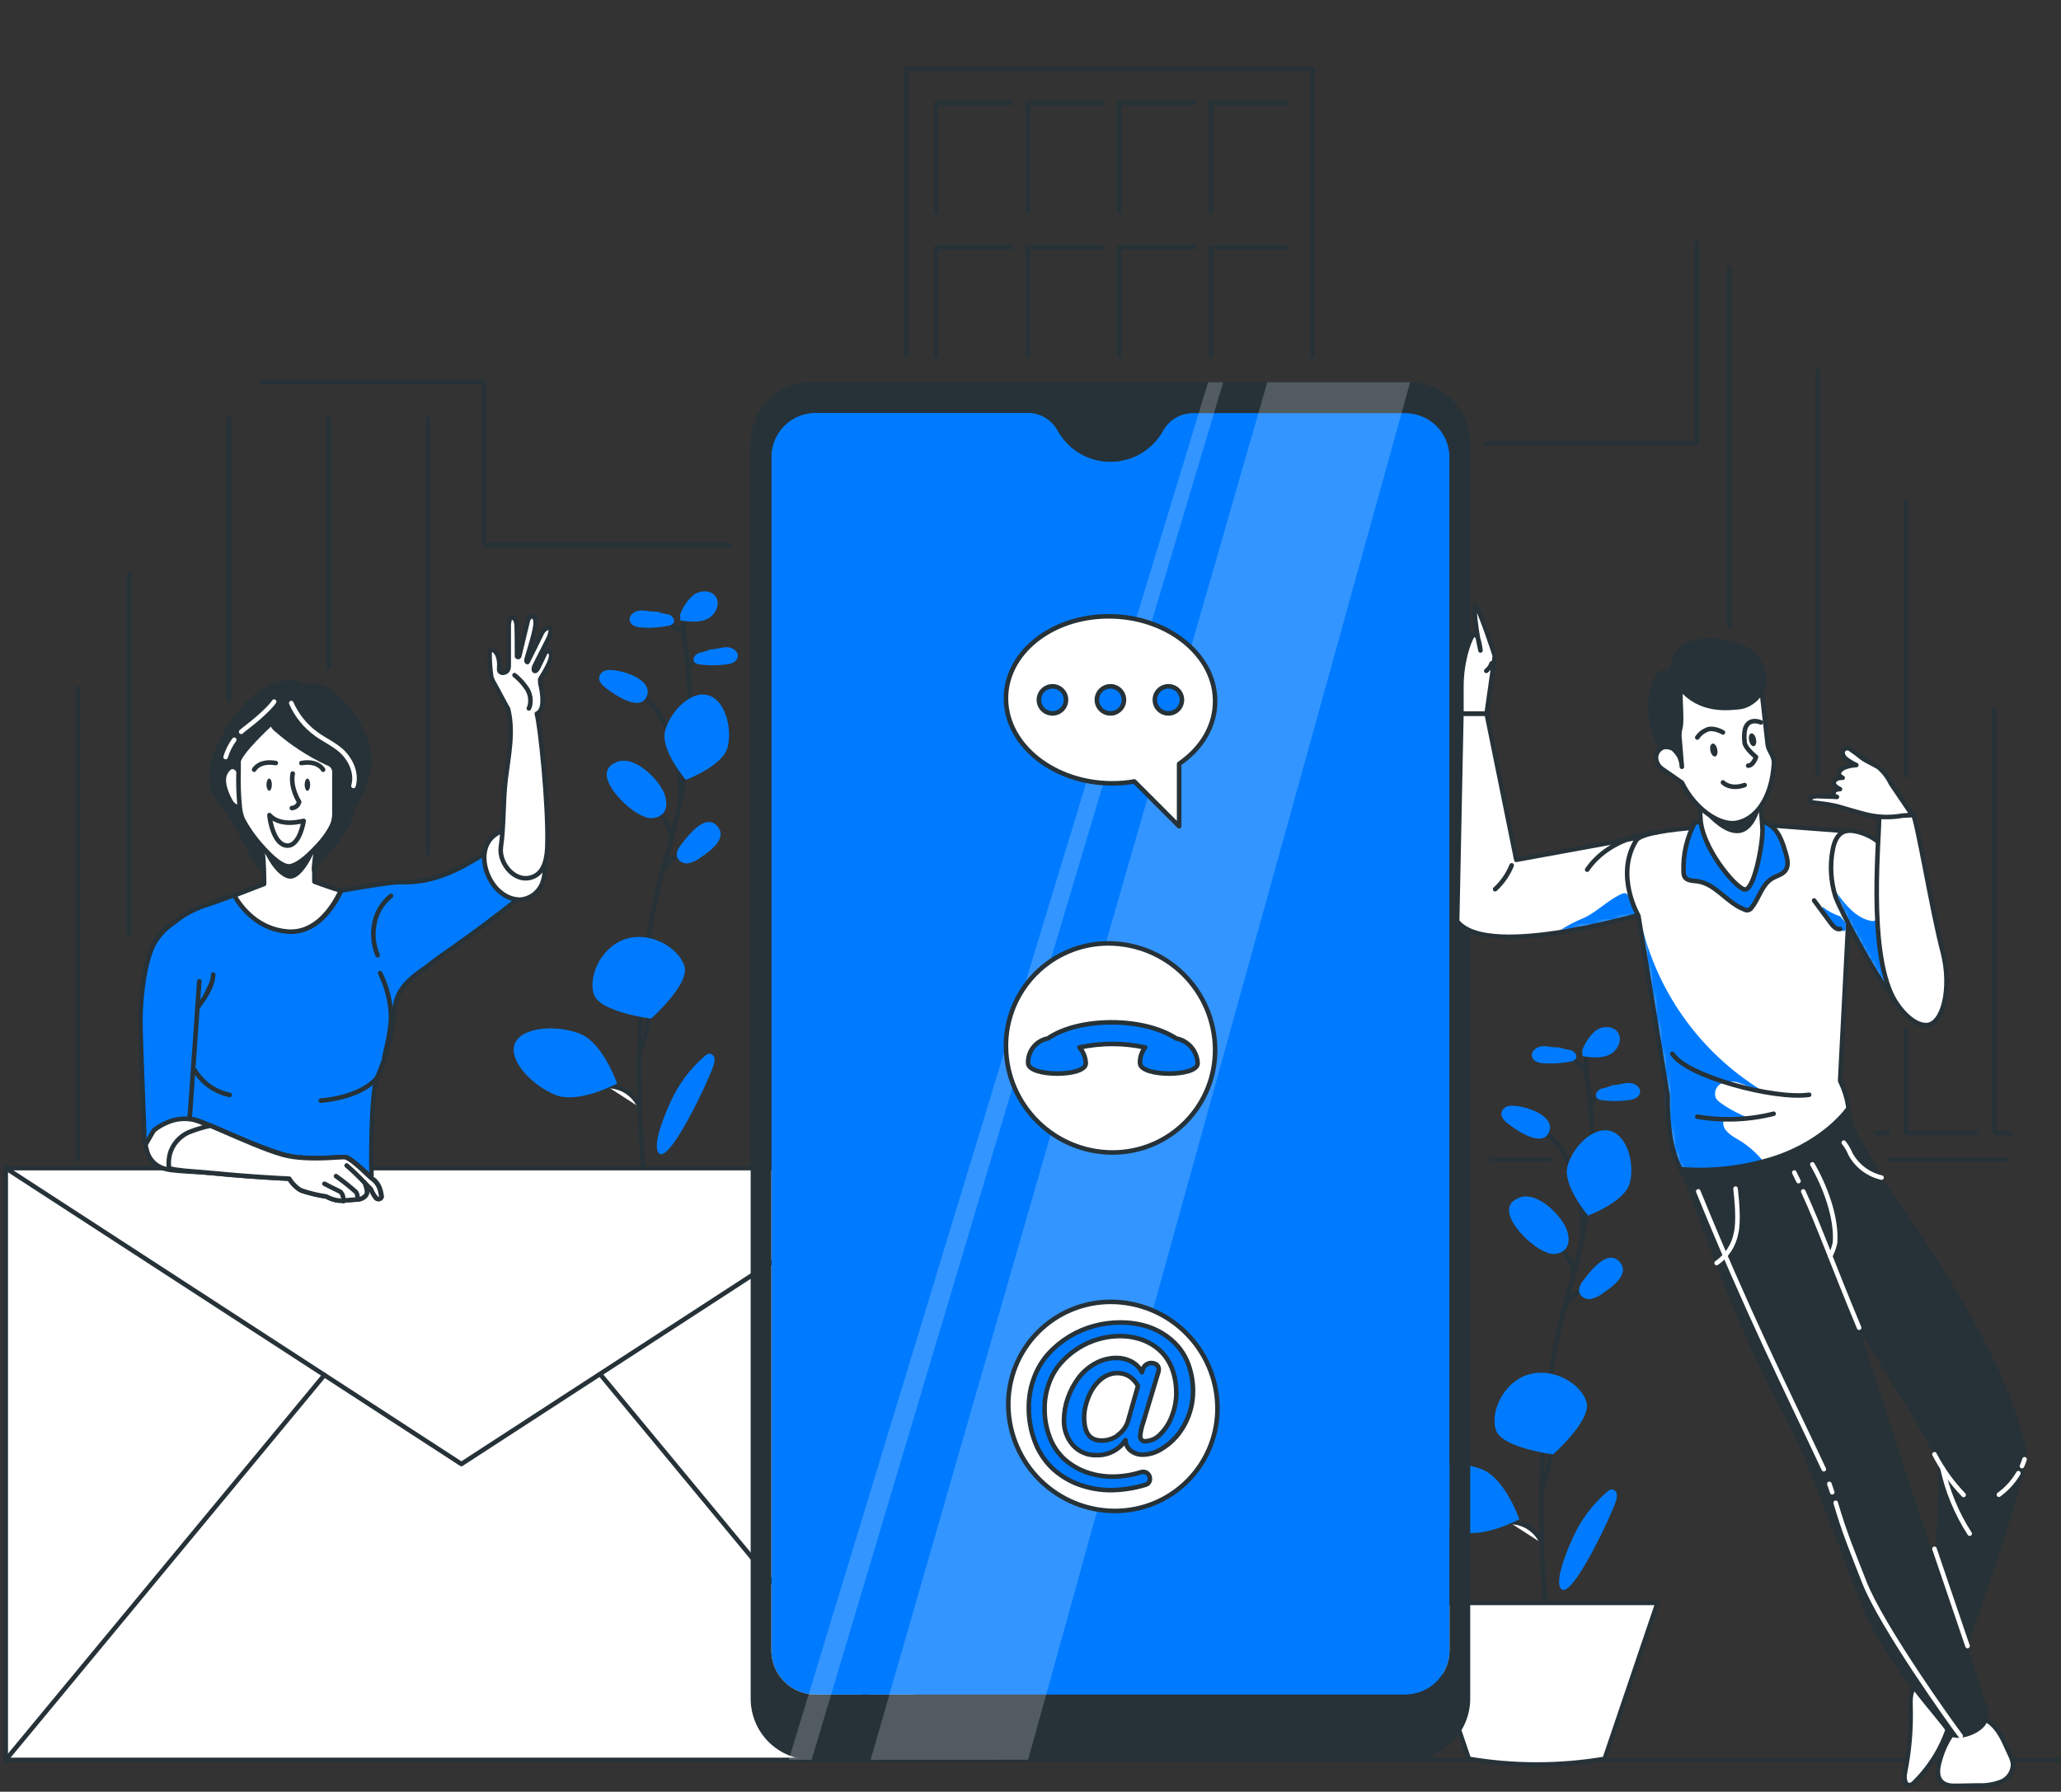 <svg width="452" height="393" viewBox="0 0 452 393" fill="none" xmlns="http://www.w3.org/2000/svg">
<rect x="0" y="0" width="452" height="393" fill="#333333" stroke="none"/>
<path d="M1.256 386.025H451.256" stroke="#263238" stroke-linecap="round" stroke-linejoin="round"/>
<path d="M347.569 234.226V234.341C347.569 234.529 347.611 234.728 347.695 234.937C348.163 237.23 348.512 239.546 348.741 241.875C348.94 243.873 349.097 246.154 349.139 248.697C349.238 254.574 348.835 260.448 347.935 266.256C347.705 267.783 347.433 269.395 347.109 271.006C346.596 273.664 345.968 276.447 345.194 279.325C344.848 280.664 344.451 282.035 344.032 283.416L343.54 285.101C343.352 285.781 343.164 286.461 342.986 287.194C341.783 291.843 340.823 296.551 340.108 301.299C339.219 307.211 338.664 313.082 338.361 318.638C337.953 326.046 337.974 332.89 338.152 338.519C338.146 338.613 338.146 338.708 338.152 338.802C338.34 344.526 338.696 349.015 338.936 351.568C339.072 353.064 339.167 353.912 339.177 353.964" stroke="#263238" stroke-linecap="round" stroke-linejoin="round"/>
<path d="M347.6 234.372C346.034 232.98 344.146 231.999 342.107 231.516Z" fill="white"/>
<path d="M347.6 234.372C346.034 232.98 344.146 231.999 342.107 231.516" stroke="#263238" stroke-linecap="round" stroke-linejoin="round"/>
<path d="M348.772 241.906L351.556 239.385" stroke="#263238" stroke-linecap="round" stroke-linejoin="round"/>
<path d="M345.225 279.336C345.079 278.601 344.862 277.883 344.576 277.19C344.164 276.175 343.603 275.227 342.913 274.376C342.397 273.736 341.811 273.157 341.165 272.649" stroke="#263238" stroke-linecap="round" stroke-linejoin="round"/>
<path d="M342.996 287.183C343.391 286.206 343.981 285.32 344.732 284.581C345.483 283.841 346.377 283.263 347.36 282.883" stroke="#263238" stroke-linecap="round" stroke-linejoin="round"/>
<path d="M338.162 326.109C339.093 324.979 339.794 320.699 340.171 318.397C340.265 317.853 340.339 317.351 340.412 317.047" fill="white"/>
<path d="M338.162 326.109C339.093 324.979 339.794 320.699 340.171 318.397C340.265 317.853 340.339 317.351 340.412 317.047" stroke="#263238" stroke-linecap="round" stroke-linejoin="round"/>
<path d="M330.994 333.873C331.304 333.842 331.616 333.842 331.926 333.873C333.296 334.007 334.605 334.51 335.711 335.331C336.817 336.151 337.679 337.257 338.204 338.53" fill="white"/>
<path d="M330.994 333.873C331.304 333.842 331.616 333.842 331.926 333.873C333.296 334.007 334.605 334.51 335.711 335.331C336.817 336.151 337.679 337.257 338.204 338.53" stroke="#263238" stroke-linecap="round" stroke-linejoin="round"/>
<path d="M347.14 271.09C347.14 271.09 347.632 254.107 338.309 247.944" stroke="#263238" stroke-linecap="round" stroke-linejoin="round"/>
<path d="M347.935 307.494C349.16 311.46 340.611 319.004 340.611 319.004C340.611 319.004 329.32 317.592 328.054 313.636C326.788 309.681 329.686 303.172 335.169 301.498C340.652 299.824 346.753 303.528 347.935 307.494Z" fill="#007BFF"/>
<path d="M357.447 259.433C356.401 263.619 348.281 266.622 348.281 266.622C348.281 266.622 342.703 260.103 343.75 255.896C344.796 251.69 349.306 247.065 353.094 248.038C356.882 249.011 358.535 255.227 357.447 259.433Z" fill="#007BFF"/>
<path d="M325.019 322.29C330.094 324.257 333.202 333.235 333.202 333.235C333.202 333.235 324.831 337.745 319.766 335.767C314.702 333.79 309.303 328.223 310.768 324.508C312.233 320.793 319.944 320.27 325.019 322.29Z" fill="#007BFF"/>
<path d="M336.143 272.9C337.17 273.764 338.347 274.431 339.617 274.868C340.254 275.074 340.935 275.101 341.587 274.946C342.238 274.791 342.834 274.46 343.31 273.989C344.357 272.743 344.106 270.849 343.425 269.29C342.065 266.308 337.063 261.233 333.223 262.688C327.677 264.812 333.673 271.09 336.143 272.9Z" fill="#007BFF"/>
<path d="M347.496 280.508C346.763 281.407 345.989 282.548 346.397 283.647C346.625 284.108 346.998 284.482 347.46 284.709C347.922 284.936 348.446 285.004 348.95 284.902C349.954 284.664 350.891 284.203 351.692 283.553C353.649 282.192 357.667 279.367 355.103 276.678C352.539 273.989 348.982 278.614 347.496 280.508Z" fill="#007BFF"/>
<path d="M331.12 242.555C330.697 242.579 330.293 242.736 329.965 243.003C329.636 243.269 329.4 243.632 329.289 244.041C329.121 245.014 329.927 245.861 330.701 246.458C332.648 247.965 338.497 252.004 339.794 248.101C341.029 244.417 333.694 242.272 331.12 242.555Z" fill="#007BFF"/>
<path d="M341.887 229.726C340.684 229.841 339.481 229.402 338.267 229.475C337.053 229.548 335.724 230.521 335.986 231.714C336.247 232.907 337.597 233.169 338.706 233.232C340.616 233.354 342.533 233.224 344.409 232.844C344.853 232.802 345.265 232.593 345.56 232.258C346.052 231.536 345.278 230.574 344.44 230.323C343.581 230.208 342.736 230.005 341.919 229.716L341.887 229.726Z" fill="#007BFF"/>
<path d="M353.67 238.024C354.873 238.024 356.045 237.543 357.259 237.532C358.472 237.522 359.875 238.411 359.676 239.625C359.477 240.839 358.179 241.184 357.07 241.32C355.174 241.571 353.253 241.571 351.357 241.32C350.908 241.31 350.481 241.126 350.164 240.808C349.63 240.127 350.342 239.112 351.148 238.798C352.001 238.639 352.833 238.383 353.628 238.035L353.67 238.024Z" fill="#007BFF"/>
<path d="M352.477 327.197C352.754 326.908 353.125 326.726 353.523 326.685C353.792 326.71 354.043 326.829 354.234 327.02C354.425 327.211 354.544 327.462 354.569 327.731C354.627 328.248 354.563 328.771 354.381 329.259C353.554 332.011 344.346 351.882 342.222 348.313C340.977 346.221 344.053 339.22 344.964 337.243C346.701 333.384 349.266 329.954 352.477 327.197Z" fill="#007BFF"/>
<path d="M347.988 235.513C347.988 235.513 347.433 230.689 348.595 230.281" stroke="#263238" stroke-linecap="round" stroke-linejoin="round"/>
<path d="M346.962 230.479C347.556 228.776 348.579 227.255 349.934 226.064C351.388 225.017 353.722 224.934 354.779 226.388C355.961 228.01 354.779 230.469 352.968 231.338C351.158 232.206 349.024 231.944 347.035 231.662C347.035 231.369 347.035 231.076 347.035 230.783L346.962 230.479Z" fill="#007BFF"/>
<path d="M351.922 385.785C342.058 387.449 331.985 387.449 322.121 385.785L310.527 351.578H363.516L351.922 385.785Z" fill="white" stroke="#263238" stroke-linecap="round" stroke-linejoin="round"/>
<path d="M149.697 138.648V138.764C149.739 138.952 149.78 139.151 149.822 139.36C150.296 141.652 150.646 143.968 150.869 146.298C151.068 148.296 151.214 150.577 151.266 153.12C151.374 158.982 150.982 164.842 150.094 170.637C149.864 172.164 149.592 173.776 149.268 175.387C148.755 178.045 148.117 180.828 147.353 183.706C146.997 185.045 146.61 186.416 146.191 187.797C146.024 188.362 145.856 188.917 145.7 189.482C145.543 190.047 145.312 190.842 145.134 191.575C143.933 196.224 142.972 200.932 142.257 205.68C141.367 211.592 140.823 217.463 140.52 223.019C140.112 230.427 140.122 237.271 140.311 242.9V243.183C140.509 248.907 140.855 253.396 141.106 255.959C141.231 257.445 141.336 258.293 141.336 258.345" stroke="#263238" stroke-linecap="round" stroke-linejoin="round"/>
<path d="M149.718 138.795C148.967 138.138 148.146 137.566 147.269 137.089C146.303 136.58 145.276 136.193 144.214 135.938" fill="white"/>
<path d="M149.718 138.795C148.967 138.138 148.146 137.566 147.269 137.089C146.303 136.58 145.276 136.193 144.214 135.938" stroke="#263238" stroke-linecap="round" stroke-linejoin="round"/>
<path d="M150.89 146.329L153.683 143.807" stroke="#263238" stroke-linecap="round" stroke-linejoin="round"/>
<path d="M147.353 183.758C147.203 183.023 146.983 182.305 146.694 181.613C146.281 180.598 145.72 179.649 145.03 178.798C144.514 178.159 143.928 177.58 143.282 177.072" stroke="#263238" stroke-linecap="round" stroke-linejoin="round"/>
<path d="M145.124 191.564C145.515 190.586 146.103 189.7 146.852 188.96C147.601 188.22 148.495 187.642 149.477 187.264" stroke="#263238" stroke-linecap="round" stroke-linejoin="round"/>
<path d="M140.279 230.532C141.211 229.402 141.922 225.122 142.299 222.82C142.382 222.276 142.466 221.774 142.529 221.47" fill="white"/>
<path d="M140.279 230.532C141.211 229.402 141.922 225.122 142.299 222.82C142.382 222.276 142.466 221.774 142.529 221.47" stroke="#263238" stroke-linecap="round" stroke-linejoin="round"/>
<path d="M133.111 238.254C133.425 238.223 133.74 238.223 134.053 238.254C135.423 238.391 136.73 238.896 137.835 239.716C138.941 240.536 139.803 241.64 140.332 242.911" fill="white"/>
<path d="M133.111 238.254C133.425 238.223 133.74 238.223 134.053 238.254C135.423 238.391 136.73 238.896 137.835 239.716C138.941 240.536 139.803 241.64 140.332 242.911" stroke="#263238" stroke-linecap="round" stroke-linejoin="round"/>
<path d="M149.257 175.471C149.257 175.471 149.76 158.488 140.426 152.325" stroke="#263238" stroke-linecap="round" stroke-linejoin="round"/>
<path d="M150.105 211.917C151.319 215.883 142.78 223.427 142.78 223.427C142.78 223.427 131.479 222.014 130.223 218.059C128.968 214.104 131.866 207.595 137.339 205.921C142.811 204.247 148.881 207.961 150.105 211.917Z" fill="#007BFF"/>
<path d="M159.585 163.856C158.539 168.041 150.419 171.045 150.419 171.045C150.419 171.045 144.779 164.526 145.867 160.319C146.955 156.113 151.413 151.488 155.201 152.461C158.989 153.434 160.632 159.649 159.585 163.856Z" fill="#007BFF"/>
<path d="M127.147 226.712C132.222 228.69 135.34 237.658 135.34 237.658C135.34 237.658 126.969 242.168 121.894 240.19C116.819 238.212 111.43 232.646 112.906 228.931C114.381 225.216 122.062 224.735 127.147 226.712Z" fill="#007BFF"/>
<path d="M138.27 177.323C139.294 178.186 140.468 178.853 141.734 179.29C142.371 179.496 143.052 179.524 143.704 179.368C144.355 179.213 144.952 178.882 145.427 178.411C146.474 177.166 146.223 175.272 145.543 173.713C144.182 170.731 139.191 165.656 135.34 167.11C129.805 169.213 135.79 175.492 138.27 177.323Z" fill="#007BFF"/>
<path d="M149.613 184.941C148.891 185.841 148.117 187.034 148.514 188.08C148.742 188.542 149.116 188.915 149.577 189.142C150.039 189.369 150.563 189.437 151.068 189.336C152.072 189.099 153.009 188.638 153.809 187.986C155.766 186.636 159.784 183.8 157.22 181.111C154.657 178.422 151.151 183.036 149.613 184.941Z" fill="#007BFF"/>
<path d="M133.237 146.978C132.815 147.004 132.412 147.161 132.084 147.427C131.755 147.694 131.518 148.056 131.406 148.464C131.238 149.437 132.044 150.284 132.829 150.881C134.775 152.388 140.614 156.427 141.922 152.524C143.146 148.84 135.822 146.695 133.237 146.978Z" fill="#007BFF"/>
<path d="M144.004 134.149C142.801 134.264 141.598 133.824 140.394 133.898C139.191 133.971 137.841 134.944 138.113 136.137C138.385 137.33 139.714 137.591 140.834 137.654C142.74 137.777 144.654 137.647 146.526 137.267C146.973 137.225 147.388 137.016 147.688 136.681C148.169 135.959 147.395 134.996 146.568 134.745C145.705 134.631 144.857 134.428 144.036 134.138L144.004 134.149Z" fill="#007BFF"/>
<path d="M155.787 142.447C157.001 142.447 158.173 141.965 159.376 141.955C160.579 141.944 161.992 142.834 161.803 144.048C161.615 145.262 160.297 145.607 159.187 145.743C157.291 145.994 155.37 145.994 153.474 145.743C153.025 145.733 152.598 145.549 152.281 145.23C151.748 144.55 152.459 143.535 153.275 143.221C154.128 143.059 154.959 142.803 155.755 142.457L155.787 142.447Z" fill="#007BFF"/>
<path d="M154.594 231.62C154.872 231.332 155.242 231.151 155.64 231.107C155.907 231.139 156.155 231.259 156.345 231.449C156.535 231.639 156.655 231.887 156.687 232.154C156.741 232.672 156.673 233.195 156.488 233.682C155.672 236.434 146.453 256.304 144.339 252.736C143.084 250.644 146.16 243.643 147.07 241.665C148.811 237.806 151.379 234.376 154.594 231.62Z" fill="#007BFF"/>
<path d="M150.105 139.956C150.105 139.956 149.55 135.132 150.722 134.724" stroke="#263238" stroke-linecap="round" stroke-linejoin="round"/>
<path d="M149.121 134.902C149.707 133.195 150.732 131.672 152.093 130.487C153.547 129.44 155.87 129.356 156.927 130.811C158.11 132.433 156.927 134.892 155.117 135.76C153.307 136.629 151.183 136.367 149.194 136.085C149.194 135.792 149.194 135.499 149.194 135.206L149.121 134.902Z" fill="#007BFF"/>
<path d="M17.119 254.316V150.923" stroke="#263238" stroke-linecap="round" stroke-linejoin="round"/>
<path d="M339.93 254.316H327.154" stroke="#263238" stroke-linecap="round" stroke-linejoin="round"/>
<path d="M440.122 254.316H414.099" stroke="#263238" stroke-linecap="round" stroke-linejoin="round"/>
<path d="M325.982 97.243H372.096V53.315" stroke="#263238" stroke-linecap="round" stroke-linejoin="round"/>
<path d="M57.206 83.828H106.198V119.562H159.899" stroke="#263238" stroke-linecap="round" stroke-linejoin="round"/>
<path d="M28.305 204.843V125.883" stroke="#263238" stroke-linecap="round" stroke-linejoin="round"/>
<path d="M50.196 91.613V153.497" stroke="#263238" stroke-linecap="round" stroke-linejoin="round"/>
<path d="M72.076 91.613V146.318" stroke="#263238" stroke-linecap="round" stroke-linejoin="round"/>
<path d="M93.956 91.613V187.305" stroke="#263238" stroke-linecap="round" stroke-linejoin="round"/>
<path d="M198.772 78.041V15.122H287.852V78.041" stroke="#263238" stroke-linecap="round" stroke-linejoin="round"/>
<path d="M205.302 46.378V22.593H221.772" stroke="#263238" stroke-linecap="round" stroke-linejoin="round"/>
<path d="M225.393 46.378V22.593H241.863" stroke="#263238" stroke-linecap="round" stroke-linejoin="round"/>
<path d="M245.483 46.378V22.593H261.953" stroke="#263238" stroke-linecap="round" stroke-linejoin="round"/>
<path d="M265.574 46.378V22.593H282.044" stroke="#263238" stroke-linecap="round" stroke-linejoin="round"/>
<path d="M205.302 78.041V54.257H221.772" stroke="#263238" stroke-linecap="round" stroke-linejoin="round"/>
<path d="M225.393 78.041V54.257H241.863" stroke="#263238" stroke-linecap="round" stroke-linejoin="round"/>
<path d="M245.483 78.041V54.257H261.953" stroke="#263238" stroke-linecap="round" stroke-linejoin="round"/>
<path d="M265.574 78.041V54.257H282.044" stroke="#263238" stroke-linecap="round" stroke-linejoin="round"/>
<path d="M379.233 58.757V137.602" stroke="#263238" stroke-linecap="round" stroke-linejoin="round"/>
<path d="M411.577 248.54H414.099" stroke="#263238" stroke-linecap="round" stroke-linejoin="round"/>
<path d="M398.622 81.4V169.674" stroke="#263238" stroke-linecap="round" stroke-linejoin="round"/>
<path d="M418.023 226.001V248.54H433.499" stroke="#263238" stroke-linecap="round" stroke-linejoin="round"/>
<path d="M418.023 110.176V170.124" stroke="#263238" stroke-linecap="round" stroke-linejoin="round"/>
<path d="M437.412 155.663V248.54H440.938" stroke="#263238" stroke-linecap="round" stroke-linejoin="round"/>
<path d="M201.116 256.21H1.256V386.026H201.116V256.21Z" fill="white" stroke="#263238" stroke-linecap="round" stroke-linejoin="round"/>
<path d="M1.256 256.21L101.186 321.118L201.116 256.21H1.256Z" fill="white" stroke="#263238" stroke-linecap="round" stroke-linejoin="round"/>
<path d="M71.144 301.603L1.256 386.026" stroke="#263238" stroke-linecap="round" stroke-linejoin="round"/>
<path d="M131.772 301.603L201.66 386.026" stroke="#263238" stroke-linecap="round" stroke-linejoin="round"/>
<path d="M308.068 90.567H261.608C260.27 90.568 258.957 90.928 257.805 91.609C256.653 92.29 255.704 93.267 255.058 94.439C253.916 96.499 252.244 98.216 250.214 99.412C248.184 100.608 245.872 101.238 243.516 101.238C241.16 101.238 238.848 100.608 236.818 99.412C234.789 98.216 233.116 96.499 231.974 94.439C231.333 93.252 230.383 92.261 229.224 91.57C228.065 90.879 226.742 90.514 225.393 90.514H178.985C177.711 90.498 176.447 90.732 175.263 91.205C174.08 91.677 173.002 92.377 172.089 93.267C171.177 94.156 170.448 95.216 169.946 96.386C169.443 97.557 169.176 98.815 169.16 100.089V362.126C169.195 364.698 170.25 367.15 172.092 368.945C173.934 370.74 176.413 371.731 178.985 371.7H308.068C310.641 371.731 313.121 370.741 314.965 368.946C316.808 367.151 317.865 364.699 317.904 362.126V100.141C317.868 97.568 316.812 95.114 314.968 93.318C313.123 91.523 310.642 90.533 308.068 90.567Z" fill="#007BFF"/>
<path d="M322.435 97.243C322.44 95.478 322.097 93.729 321.426 92.096C320.754 90.464 319.767 88.98 318.521 87.73C317.274 86.48 315.794 85.488 314.163 84.811C312.533 84.135 310.785 83.786 309.02 83.786H178.043C176.282 83.785 174.538 84.13 172.911 84.803C171.283 85.477 169.804 86.464 168.558 87.709C167.313 88.953 166.324 90.431 165.65 92.058C164.976 93.685 164.629 95.429 164.629 97.19V372.59C164.629 376.145 166.041 379.554 168.555 382.068C171.069 384.582 174.478 385.994 178.033 385.994H309.02C312.576 385.994 315.987 384.582 318.502 382.069C321.017 379.555 322.432 376.146 322.435 372.59V97.243ZM317.904 362.126C317.865 364.699 316.808 367.151 314.965 368.946C313.121 370.741 310.641 371.731 308.068 371.7H178.985C176.413 371.731 173.934 370.74 172.092 368.945C170.25 367.15 169.195 364.698 169.16 362.126V100.141C169.176 98.867 169.443 97.609 169.946 96.439C170.448 95.268 171.177 94.208 172.089 93.319C173.002 92.43 174.08 91.729 175.263 91.257C176.447 90.785 177.711 90.55 178.985 90.567H225.414C226.761 90.566 228.084 90.931 229.241 91.622C230.398 92.313 231.346 93.304 231.985 94.491C233.127 96.551 234.799 98.269 236.829 99.464C238.858 100.66 241.171 101.291 243.527 101.291C245.882 101.291 248.195 100.66 250.224 99.464C252.254 98.269 253.927 96.551 255.068 94.491C255.713 93.318 256.661 92.34 257.814 91.659C258.966 90.977 260.28 90.618 261.619 90.619H308.078C309.352 90.603 310.617 90.837 311.8 91.309C312.983 91.781 314.062 92.482 314.974 93.371C315.887 94.26 316.615 95.32 317.118 96.491C317.62 97.662 317.888 98.92 317.904 100.194V362.126Z" fill="#263238"/>
<path opacity="0.2" d="M277.932 83.828L190.924 386.015L225.476 385.984L309.261 83.828H277.932Z" fill="white"/>
<path opacity="0.2" d="M264.957 83.828L172.968 386.025L178.002 385.994L268.263 83.828H264.957Z" fill="white"/>
<path d="M266.997 308.478C267.061 311.473 266.525 314.451 265.421 317.236C264.317 320.021 262.666 322.557 260.567 324.694C258.468 326.832 255.962 328.527 253.197 329.682C250.432 330.836 247.464 331.425 244.468 331.414C238.355 331.391 232.493 328.98 228.134 324.694C223.774 320.409 221.262 314.589 221.134 308.478C221.071 305.483 221.608 302.506 222.713 299.722C223.818 296.939 225.468 294.404 227.568 292.268C229.667 290.131 232.172 288.436 234.936 287.283C237.701 286.13 240.667 285.541 243.663 285.551C249.775 285.572 255.637 287.981 259.996 292.265C264.356 296.548 266.869 302.367 266.997 308.478Z" fill="white" stroke="#263238" stroke-linecap="round" stroke-linejoin="round"/>
<path d="M236.547 325.596C234.417 324.809 232.465 323.607 230.802 322.06C229.127 320.45 227.829 318.487 227.004 316.315C226.064 313.88 225.598 311.287 225.633 308.676C225.62 306.451 226.014 304.241 226.795 302.157C227.505 300.232 228.569 298.458 229.934 296.925C232.624 293.983 236.098 291.87 239.948 290.835C241.838 290.326 243.787 290.069 245.745 290.071C247.37 290.064 248.991 290.257 250.569 290.647C252.092 291.021 253.549 291.624 254.89 292.436C256.219 293.234 257.409 294.241 258.417 295.419C259.466 296.688 260.269 298.143 260.781 299.709C261.368 301.495 261.658 303.365 261.64 305.244C261.617 308.877 260.309 312.384 257.946 315.143C256.93 316.295 255.727 317.268 254.388 318.021C253.234 318.683 251.931 319.043 250.6 319.067C249.681 319.079 248.784 318.789 248.047 318.24C247.677 317.966 247.376 317.61 247.167 317.2C246.958 316.789 246.847 316.336 246.844 315.875C246.157 316.919 245.215 317.77 244.107 318.347C242.999 318.924 241.762 319.208 240.513 319.172C239.531 319.215 238.551 319.039 237.646 318.655C236.74 318.271 235.932 317.69 235.281 316.953C233.975 315.435 233.284 313.483 233.345 311.481C233.354 309.833 233.64 308.199 234.193 306.646C234.743 305.082 235.522 303.608 236.505 302.272C237.485 300.96 238.734 299.872 240.168 299.081C241.601 298.272 243.22 297.85 244.866 297.857C246.01 297.845 247.139 298.118 248.152 298.652C249.134 299.176 249.931 299.991 250.433 300.985L250.642 300.284C250.809 299.793 251.164 299.388 251.629 299.159C252.094 298.929 252.631 298.894 253.122 299.06C253.312 299.125 253.492 299.216 253.656 299.332C253.812 299.456 253.936 299.616 254.018 299.798C254.099 299.98 254.137 300.179 254.126 300.378C254.127 300.574 254.095 300.769 254.032 300.954L250.642 312.234C250.343 313.093 250.15 313.986 250.066 314.892C250.035 315.061 250.046 315.235 250.098 315.399C250.15 315.563 250.242 315.711 250.365 315.831C250.488 315.951 250.639 316.039 250.804 316.087C250.969 316.135 251.143 316.141 251.312 316.106C252.511 316.029 253.636 315.493 254.451 314.609C255.581 313.492 256.45 312.137 256.994 310.643C257.643 309.012 257.977 307.272 257.977 305.516C257.991 303.97 257.765 302.431 257.307 300.954C256.923 299.68 256.313 298.486 255.508 297.428C254.745 296.464 253.821 295.639 252.777 294.99C251.736 294.333 250.599 293.842 249.407 293.535C248.185 293.214 246.925 293.052 245.661 293.054C244.058 293.056 242.462 293.281 240.921 293.723C239.334 294.173 237.821 294.853 236.432 295.743C235.031 296.627 233.763 297.705 232.665 298.945C231.534 300.251 230.654 301.755 230.07 303.382C229.413 305.152 229.083 307.028 229.097 308.917C229.062 311.154 229.468 313.376 230.29 315.457C230.998 317.258 232.116 318.87 233.554 320.166C234.944 321.372 236.549 322.306 238.284 322.918C240.115 323.565 242.045 323.891 243.987 323.88C246.063 323.88 248.127 323.566 250.108 322.949C250.306 322.878 250.515 322.843 250.726 322.844C250.922 322.841 251.117 322.88 251.297 322.957C251.477 323.035 251.639 323.15 251.772 323.294C251.906 323.433 252.01 323.597 252.08 323.777C252.15 323.956 252.184 324.148 252.18 324.341C252.205 324.645 252.12 324.948 251.939 325.194C251.758 325.441 251.494 325.613 251.197 325.68C248.727 326.435 246.161 326.83 243.579 326.852C241.179 326.849 238.799 326.424 236.547 325.596ZM245.19 314.745C246.225 314.003 246.992 312.946 247.377 311.732L249.564 304.041L249.418 303.727C249.282 303.475 249.117 303.239 248.926 303.026C248.664 302.723 248.377 302.443 248.068 302.189C247.676 301.876 247.234 301.632 246.76 301.467C245.521 301.034 244.166 301.083 242.961 301.603C242.302 301.882 241.696 302.275 241.172 302.764C240.628 303.272 240.143 303.841 239.728 304.459C239.313 305.103 238.962 305.787 238.682 306.5C238.388 307.213 238.16 307.952 238.002 308.708C237.843 309.426 237.763 310.159 237.761 310.895C237.752 311.367 237.78 311.839 237.845 312.307C237.893 312.724 237.984 313.134 238.117 313.532C238.231 313.901 238.397 314.254 238.608 314.578C238.798 314.87 239.039 315.126 239.32 315.331C239.619 315.548 239.956 315.708 240.314 315.802C240.732 315.925 241.166 315.981 241.601 315.97C242.91 315.986 244.188 315.566 245.232 314.777L245.19 314.745Z" fill="#007BFF" stroke="#263238" stroke-linecap="round" stroke-linejoin="round"/>
<path d="M266.484 229.862C266.547 232.857 266.01 235.833 264.905 238.617C263.8 241.401 262.15 243.936 260.05 246.072C257.951 248.208 255.446 249.903 252.682 251.057C249.918 252.21 246.951 252.799 243.956 252.789C237.843 252.768 231.982 250.359 227.622 246.075C223.262 241.791 220.749 235.973 220.621 229.862C220.555 226.866 221.09 223.888 222.194 221.102C223.298 218.316 224.948 215.78 227.048 213.642C229.148 211.504 231.654 209.809 234.42 208.655C237.185 207.502 240.153 206.913 243.15 206.925C249.263 206.948 255.125 209.36 259.484 213.645C263.844 217.931 266.356 223.75 266.484 229.862Z" fill="white" stroke="#263238" stroke-linecap="round" stroke-linejoin="round"/>
<path d="M257.946 227.769C250.757 223.061 236.662 223.061 229.808 227.769C228.555 228.004 227.428 228.682 226.632 229.679C225.837 230.676 225.427 231.926 225.476 233.2C225.581 236.245 238.232 236.245 238.127 233.2C238.066 231.927 237.579 230.711 236.746 229.747C241.491 228.722 246.4 228.722 251.144 229.747C250.372 230.729 249.972 231.952 250.014 233.2C250.119 236.245 262.77 236.245 262.655 233.2C262.595 231.897 262.098 230.652 261.243 229.667C260.389 228.681 259.227 228.013 257.946 227.769Z" fill="#007BFF" stroke="#263238" stroke-linecap="round" stroke-linejoin="round"/>
<path d="M266.484 153.497C266.61 159.137 263.533 164.18 258.595 167.539V181.236L248.769 171.4C247.18 171.684 245.569 171.824 243.956 171.819C231.294 171.819 220.841 163.615 220.621 153.497C220.401 143.378 230.478 135.185 243.15 135.185C255.822 135.185 266.317 143.43 266.484 153.497Z" fill="white" stroke="#263238" stroke-linecap="round" stroke-linejoin="round"/>
<path d="M233.785 153.497C233.787 154.085 233.614 154.66 233.289 155.151C232.964 155.641 232.5 156.023 231.957 156.25C231.415 156.476 230.817 156.537 230.24 156.423C229.662 156.31 229.132 156.027 228.715 155.612C228.299 155.197 228.015 154.668 227.899 154.091C227.784 153.514 227.842 152.916 228.066 152.372C228.291 151.829 228.672 151.364 229.161 151.037C229.65 150.71 230.225 150.535 230.813 150.535C231.599 150.535 232.354 150.847 232.911 151.402C233.468 151.957 233.782 152.71 233.785 153.497Z" fill="#007BFF" stroke="#263238" stroke-linecap="round" stroke-linejoin="round"/>
<path d="M246.498 153.497C246.5 154.085 246.328 154.66 246.003 155.151C245.677 155.641 245.214 156.023 244.671 156.25C244.128 156.476 243.53 156.537 242.953 156.423C242.376 156.31 241.846 156.027 241.429 155.612C241.012 155.197 240.728 154.668 240.613 154.091C240.497 153.514 240.555 152.916 240.78 152.372C241.005 151.829 241.386 151.364 241.874 151.037C242.363 150.71 242.938 150.535 243.527 150.535C244.313 150.535 245.067 150.847 245.624 151.402C246.181 151.957 246.496 152.71 246.498 153.497Z" fill="#007BFF" stroke="#263238" stroke-linecap="round" stroke-linejoin="round"/>
<path d="M259.212 153.497C259.214 154.085 259.041 154.66 258.716 155.151C258.391 155.641 257.928 156.023 257.385 156.25C256.842 156.476 256.244 156.537 255.667 156.423C255.09 156.31 254.559 156.027 254.143 155.612C253.726 155.197 253.442 154.668 253.326 154.091C253.211 153.514 253.269 152.916 253.494 152.372C253.718 151.829 254.099 151.364 254.588 151.037C255.077 150.71 255.652 150.535 256.24 150.535C257.027 150.535 257.781 150.847 258.338 151.402C258.895 151.957 259.209 152.71 259.212 153.497Z" fill="#007BFF" stroke="#263238" stroke-linecap="round" stroke-linejoin="round"/>
<path d="M115.427 195.258C115.056 195.949 114.521 196.538 113.868 196.974C109.041 200.825 104.102 204.519 99.052 208.055C97.199 209.353 95.274 210.692 93.485 212.147C82.728 219.346 89.299 221.104 82.728 236.339C81.179 239.981 81.462 257.822 81.462 257.822H80.928C79.668 256.579 78.33 255.418 76.92 254.348C76.726 254.217 76.523 254.098 76.313 253.992C76.117 253.891 75.905 253.823 75.686 253.793C74.639 253.73 70.652 254.212 66.624 253.95L65.578 253.866C64.992 253.804 64.416 253.73 63.84 253.626C63.265 253.521 62.71 253.406 62.177 253.26C58.353 252.034 54.605 250.587 50.949 248.927L49.128 248.143L48.228 247.756L47.412 247.4L46.826 247.149L46.261 246.908C45.309 246.51 44.419 246.144 43.603 245.862C43.229 245.727 42.848 245.612 42.463 245.516C42.463 246.374 42.327 247.253 42.212 248.111C41.709 252.203 40.59 255.98 38.591 256.482C38.55 256.493 38.507 256.493 38.465 256.482C38.289 256.515 38.111 256.533 37.932 256.535H37.775C37.332 256.526 36.894 256.444 36.477 256.294C34.663 255.52 33.181 254.13 32.292 252.37C31.894 251.628 31.672 250.805 31.643 249.963C31.643 246.918 30.795 228.952 30.795 223.72C30.795 218.488 31.842 209.332 34.447 205.931C35.466 204.489 36.752 203.257 38.235 202.3C40.144 200.709 42.334 199.488 44.691 198.701C47.475 197.79 53.701 195.467 58.043 193.825L51.483 196.357C53.146 199.203 56.715 203.682 63.15 204.257C69.198 204.77 72.944 199.297 74.859 195.3C75.026 195.363 85.553 193.364 87.991 193.479C95.933 193.825 102.41 189.524 105.34 187.818C106.224 187.29 107.216 186.969 108.241 186.878C109.267 186.787 110.299 186.929 111.262 187.293C112.225 187.657 113.093 188.234 113.802 188.981C114.511 189.728 115.041 190.625 115.354 191.606V191.7C115.812 192.838 115.838 194.103 115.427 195.258Z" fill="#007BFF" stroke="#263238" stroke-linecap="round" stroke-linejoin="round"/>
<path d="M74.744 195.363L74.263 195.195" stroke="#263238" stroke-linecap="round" stroke-linejoin="round"/>
<path d="M83.669 262.426C83.675 262.468 83.675 262.51 83.669 262.551C83.627 262.652 83.562 262.743 83.48 262.816C83.398 262.888 83.301 262.942 83.195 262.972C83.09 263.002 82.979 263.008 82.871 262.99C82.763 262.971 82.66 262.929 82.571 262.865C82.09 262.593 81.347 260.846 81.347 260.846L80.52 259.988L79.976 259.412C80.059 259.621 80.719 261.222 80.373 261.965C80.356 262.016 80.327 262.063 80.29 262.101C80.058 262.41 79.758 262.661 79.413 262.834C79.068 263.006 78.687 263.096 78.302 263.095C77.852 263.095 76.533 263.252 75.382 263.326H75.257C74.908 263.345 74.559 263.345 74.21 263.326C73.281 263.206 72.385 262.904 71.573 262.436C69.733 262.166 67.919 261.735 66.153 261.149L65.839 260.982L65.556 260.814C65.371 260.702 65.199 260.569 65.044 260.417C64.406 259.885 63.865 259.248 63.443 258.533C63.443 258.533 59.194 258.355 53.492 257.916C51.399 257.759 49.139 257.56 46.795 257.33C43.195 256.964 40.223 256.985 37.89 256.66H37.722C37.262 256.597 36.833 256.514 36.425 256.42C35.429 256.225 34.508 255.754 33.768 255.059C33.028 254.365 32.498 253.477 32.239 252.496C32.102 252.031 31.991 251.56 31.905 251.083L33.725 247.944C34.674 247.183 35.733 246.569 36.864 246.123C38.621 245.388 40.56 245.209 42.421 245.61C42.807 245.706 43.187 245.821 43.561 245.956C44.378 246.27 45.267 246.636 46.219 247.002L46.795 247.243L47.381 247.494L48.197 247.85C52.853 249.775 58.41 252.255 62.124 253.301C63.24 253.593 64.377 253.796 65.525 253.908L66.572 253.992C70.6 254.254 74.576 253.772 75.633 253.835C76.69 253.898 79.275 256.357 80.928 257.874C81.378 258.293 81.776 258.638 82.048 258.847L82.173 258.952L82.267 259.036C82.867 259.65 83.286 260.418 83.481 261.254C83.564 261.534 83.62 261.821 83.649 262.112C83.668 262.215 83.675 262.321 83.669 262.426Z" fill="white" stroke="#263238" stroke-linecap="round" stroke-linejoin="round"/>
<path d="M83.669 262.426C83.675 262.468 83.675 262.51 83.669 262.551C83.626 262.652 83.561 262.741 83.478 262.813C83.396 262.884 83.298 262.937 83.193 262.966C83.087 262.995 82.977 263 82.869 262.981C82.762 262.962 82.66 262.919 82.571 262.855C82.053 262.254 81.64 261.572 81.347 260.835L80.52 259.988L79.976 259.423C80.049 259.59 80.729 261.223 80.384 261.976C80.366 262.027 80.338 262.073 80.3 262.112C80.184 262.266 80.051 262.407 79.903 262.531C79.451 262.893 78.891 263.092 78.312 263.096C77.852 263.096 76.544 263.242 75.403 263.326H75.257C74.908 263.345 74.559 263.345 74.21 263.326C73.287 263.202 72.395 262.904 71.584 262.447C69.743 262.171 67.93 261.737 66.163 261.149L65.86 261.003L65.578 260.835C65.397 260.716 65.225 260.583 65.065 260.438C64.418 259.902 63.869 259.257 63.443 258.533C63.443 258.533 59.32 258.355 53.732 257.926C51.639 257.769 49.222 257.56 46.795 257.32C43.488 256.995 40.757 256.901 38.549 256.556L37.869 256.43L37.084 256.252C36.903 254.97 37.036 253.663 37.471 252.443C37.877 251.414 38.506 250.488 39.313 249.732C40.12 248.975 41.085 248.408 42.138 248.069C43.445 247.589 44.785 247.201 46.146 246.908L46.711 247.149L47.297 247.4L48.113 247.756C52.853 249.796 58.347 252.265 62.072 253.28C63.187 253.574 64.325 253.774 65.473 253.877L66.519 253.961C70.548 254.233 74.524 253.751 75.581 253.814C76.638 253.877 79.212 256.325 80.813 257.843C81.176 258.19 81.557 258.518 81.954 258.826L82.079 258.92L82.173 259.004C82.784 259.611 83.206 260.381 83.387 261.223C83.469 261.503 83.525 261.79 83.554 262.081C83.608 262.19 83.647 262.306 83.669 262.426Z" fill="white" stroke="#263238" stroke-linecap="round" stroke-linejoin="round"/>
<path d="M71.144 259.643C71.144 259.643 73.519 260.877 74.461 261.306C75.403 261.735 75.319 263.462 75.319 263.462" fill="white"/>
<path d="M71.144 259.643C71.144 259.643 73.519 260.877 74.461 261.306C75.403 261.735 75.319 263.462 75.319 263.462" stroke="#263238" stroke-linecap="round" stroke-linejoin="round"/>
<path d="M73.687 257.968C75.181 259.035 76.62 260.177 77.998 261.39C78.199 261.626 78.331 261.914 78.377 262.221C78.423 262.528 78.382 262.842 78.26 263.127" fill="white"/>
<path d="M73.687 257.968C75.181 259.035 76.62 260.177 77.998 261.39C78.199 261.626 78.331 261.914 78.377 262.221C78.423 262.528 78.382 262.842 78.26 263.127" stroke="#263238" stroke-linecap="round" stroke-linejoin="round"/>
<path d="M79.944 259.402C78.706 258.075 77.396 256.818 76.02 255.635Z" fill="white"/>
<path d="M79.944 259.402C78.706 258.075 77.396 256.818 76.02 255.635" stroke="#263238" stroke-linecap="round" stroke-linejoin="round"/>
<path d="M74.733 195.384C72.839 199.37 69.083 204.801 63.035 204.33C56.631 203.786 53.031 199.276 51.367 196.42C53.669 195.541 56.003 194.641 57.918 193.887C57.918 191.941 57.855 189.608 57.646 187.295C57.646 186.793 57.541 186.249 57.489 185.778C57.437 185.307 57.374 184.972 57.311 184.585H69.481C69.481 184.585 69.407 185.066 69.313 185.872C69.24 186.594 69.146 187.557 69.072 188.645C68.978 190.089 68.915 191.784 68.957 193.385C69.543 193.584 70.14 193.804 70.736 194.034L71.887 194.431C72.348 194.599 72.797 194.745 73.279 194.902L74.325 195.216C74.465 195.263 74.601 195.319 74.733 195.384Z" fill="white" stroke="#263238" stroke-linecap="round" stroke-linejoin="round"/>
<path d="M57.489 185.736C57.489 185.736 59.76 191.637 63.056 192.642C66.352 193.647 69.334 185.872 69.334 185.872C69.334 185.872 64.688 190.832 62.962 190.057C61.235 189.283 57.51 185.778 57.51 185.778" fill="#263238"/>
<path d="M55.532 153.141C52.457 155.909 50.019 159.311 48.385 163.113C46.889 166.252 45.623 169.862 46.774 173.148C47.463 174.779 48.437 176.275 49.651 177.564C51.912 180.274 55.082 187.839 57.342 190.549C57.489 185.726 53.45 177.93 53.879 173.88C54.398 170.752 55.427 167.73 56.924 164.934C58.446 161.267 60.437 157.813 62.846 154.658C64.217 153.005 68.623 150.065 64.175 149.709C61.224 149.468 57.761 151.31 55.532 153.141Z" fill="#263238" stroke="#263238" stroke-linecap="round" stroke-linejoin="round"/>
<path d="M52.686 169.59C52.686 169.59 51.127 166.566 49.484 169.433C48.301 171.526 50.007 174.822 50.74 176.046C50.983 176.395 51.312 176.675 51.695 176.858C52.078 177.041 52.503 177.122 52.927 177.093L52.686 169.59Z" fill="white" stroke="#263238" stroke-linecap="round" stroke-linejoin="round"/>
<path d="M73.174 180.514C72.174 182.491 70.872 184.298 69.313 185.872L68.371 186.845C66.425 188.77 64.322 190.298 62.941 189.984C61.737 189.744 60.168 188.509 58.629 186.929C58.242 186.542 57.866 186.123 57.489 185.705C55.814 183.872 54.376 181.837 53.209 179.646C52.885 178.824 52.677 177.961 52.592 177.082C52.328 174.461 52.237 171.826 52.32 169.193C52.32 168.261 52.32 167.518 52.32 167.1C52.32 165.279 59.142 158.948 59.142 158.948C59.326 158.881 59.524 158.859 59.718 158.886C60.891 159.099 62.022 159.502 63.066 160.078C67.199 162.088 72.965 166.074 73.383 167.592C74.022 169.799 73.781 178.547 73.174 180.514Z" fill="white" stroke="#263238" stroke-linecap="round" stroke-linejoin="round"/>
<path d="M59.623 172.122C59.623 172.855 59.351 173.451 59.048 173.451C58.745 173.451 58.441 172.876 58.441 172.122C58.441 171.369 58.713 170.772 59.048 170.772C59.383 170.772 59.623 171.39 59.623 172.122Z" fill="#263238"/>
<path d="M67.419 170.783C67.754 170.783 68.026 171.379 68.026 172.122C68.026 172.865 67.754 173.451 67.419 173.451C67.084 173.451 66.812 172.855 66.812 172.122C66.812 171.39 67.084 170.783 67.419 170.783Z" fill="#263238"/>
<path d="M55.731 168.826C55.731 168.826 56.777 166.734 60.481 167.372" stroke="#263238" stroke-linecap="round" stroke-linejoin="round"/>
<path d="M70.862 168.826C70.862 168.826 69.815 166.734 66.111 167.372" stroke="#263238" stroke-linecap="round" stroke-linejoin="round"/>
<path d="M64.008 177.239C64.384 177.216 64.743 177.072 65.031 176.829C65.32 176.586 65.522 176.256 65.609 175.889C65.609 175.889 63.579 172.75 64.196 169.674" stroke="#263238" stroke-linecap="round" stroke-linejoin="round"/>
<path d="M51.367 162.265C50.524 163.409 49.887 164.691 49.484 166.053" stroke="white" stroke-linecap="round" stroke-linejoin="round"/>
<path d="M60.115 153.894C60.115 153.894 58.954 155.82 53.837 159.744C53.507 159.982 53.193 160.24 52.895 160.518" stroke="white" stroke-linecap="round" stroke-linejoin="round"/>
<path d="M43.708 215.244C43.01 225.192 42.313 235.146 41.615 245.108V244.344" fill="#263238"/>
<path d="M43.708 215.244C43.01 225.192 42.313 235.146 41.615 245.108V244.344" stroke="#263238" stroke-linecap="round" stroke-linejoin="round"/>
<path d="M109.808 182.398C110.754 182.028 111.776 181.896 112.785 182.013C113.794 182.13 114.758 182.492 115.595 183.068C117.264 184.25 118.478 185.966 119.038 187.933C119.705 189.892 119.638 192.026 118.849 193.94C118.441 194.883 117.785 195.697 116.95 196.296C116.115 196.895 115.133 197.256 114.109 197.34C112.583 197.321 111.108 196.786 109.923 195.823C106.01 192.893 104.053 184.878 109.808 182.398Z" fill="white" stroke="#263238" stroke-linecap="round" stroke-linejoin="round"/>
<path d="M118.472 148.987C118.472 149.112 118.472 149.939 118.546 150.085C118.912 151.697 119.686 155.725 117.73 156.542C118.472 159.189 120.293 176.486 120.053 185.307C119.99 187.944 119.529 191.072 117.164 192.203C113.178 194.097 109.39 189.482 109.84 185.872C110.541 180.943 110.3 175.921 110.886 170.94C111.524 165.771 112.696 160.476 111.409 155.422C111.095 155.077 109.086 151.09 108.427 149.991C108.131 149.522 107.899 149.015 107.736 148.484C107.479 146.679 107.353 144.857 107.36 143.033C107.956 141.903 108.731 142.949 109.139 143.692C109.471 144.598 109.586 145.569 109.474 146.528C109.435 146.762 109.468 147.003 109.568 147.218C109.655 147.341 109.774 147.439 109.912 147.502C110.05 147.564 110.202 147.589 110.352 147.574C111.64 147.386 111.587 146.308 111.566 145.481C111.566 142.708 111.566 139.935 111.566 137.183C111.566 136.723 111.713 135.478 112.152 135.436C112.592 135.394 113.251 135.75 113.314 137.225C113.387 138.889 113.387 144.016 113.387 144.016C113.428 144.058 113.48 144.089 113.537 144.106C113.594 144.122 113.654 144.124 113.711 144.11C113.816 144.11 113.858 143.922 113.9 143.817C114.517 141.243 115.145 138.669 115.762 136.095C115.836 135.792 116.285 135.164 116.61 135.164C117.384 135.164 117.405 136.064 117.447 136.325C117.719 137.707 115.783 143.399 115.459 144.696C115.459 144.927 115.459 145.272 115.7 145.209L118.734 139.088C118.875 138.73 119.096 138.41 119.381 138.152C119.666 137.894 120.007 137.706 120.377 137.602C120.428 137.586 120.483 137.586 120.534 137.602C120.588 137.634 120.632 137.681 120.659 137.738C120.952 138.261 120.659 138.983 120.492 139.559C120.325 140.134 118.054 144.362 117.248 146.067C117.133 146.308 116.945 146.852 117.175 147.114C117.405 147.375 117.824 146.873 117.991 146.528C118.504 145.481 118.985 144.498 119.456 143.472C119.603 143.169 119.822 142.74 120.168 142.813C122.208 143.252 119.31 147.532 118.472 148.987Z" fill="white" stroke="#263238" stroke-linecap="round" stroke-linejoin="round"/>
<path d="M112.843 148.087C113.896 148.921 114.811 149.917 115.553 151.038C115.919 151.601 116.164 152.234 116.272 152.897C116.38 153.56 116.349 154.238 116.181 154.888C116.13 155.058 116.064 155.223 115.982 155.38" fill="white"/>
<path d="M112.843 148.087C113.896 148.921 114.811 149.917 115.553 151.038C115.919 151.601 116.164 152.234 116.272 152.897C116.38 153.56 116.349 154.238 116.181 154.888C116.13 155.058 116.064 155.223 115.982 155.38" stroke="#263238" stroke-linecap="round" stroke-linejoin="round"/>
<path d="M83.366 213.455C84.473 215.688 85.219 218.082 85.574 220.549C85.877 223.019 85.972 224.955 84.287 231.892" stroke="#263238" stroke-linecap="round" stroke-linejoin="round"/>
<path d="M59.749 157.379C59.606 157.807 59.57 158.263 59.644 158.708C59.843 159.268 60.208 159.753 60.691 160.099C64.035 163.03 67.776 165.475 71.803 167.361C72.309 167.493 72.746 167.808 73.031 168.246C73.316 168.683 73.426 169.211 73.342 169.726V177.815C73.393 178.649 73.312 179.486 73.101 180.295C72.515 182.178 71.218 183.696 70.276 185.433C69.318 187.08 68.833 188.959 68.874 190.863C68.612 188.865 75.602 184.993 77.496 177.124C77.757 176.015 83.199 169.412 79.934 161.659C76.795 154.219 71.856 151.017 70.192 150.63C69.063 150.3 67.871 150.243 66.716 150.465C65.56 150.687 64.474 151.181 63.547 151.906C61.719 153.268 60.385 155.19 59.749 157.379Z" fill="#263238" stroke="#263238" stroke-linecap="round" stroke-linejoin="round"/>
<path d="M66.603 180.054C66.007 180.18 65.4 180.295 64.793 180.368C62.7 180.63 60.461 180.305 59.09 178.778C59.194 180.148 60.136 185.328 62.951 185.474C65.766 185.621 66.603 180.054 66.603 180.054Z" stroke="#263238" stroke-linecap="round" stroke-linejoin="round"/>
<path d="M63.882 154.219C65.089 156.959 67.012 159.323 69.449 161.062C71.218 162.328 73.237 163.239 74.859 164.683C76.952 166.598 78.323 169.632 77.517 172.384" stroke="white" stroke-linecap="round" stroke-linejoin="round"/>
<path d="M85.752 196.493C83.736 198.111 82.408 200.433 82.037 202.991C81.676 205.201 81.948 207.469 82.822 209.531" stroke="#263238" stroke-linecap="round" stroke-linejoin="round"/>
<path d="M46.774 213.758C46.606 216.5 44.901 218.875 43.248 221.083Z" fill="#263238"/>
<path d="M46.774 213.758C46.606 216.5 44.901 218.875 43.248 221.083" stroke="#263238" stroke-linecap="round" stroke-linejoin="round"/>
<path d="M42.693 234.718C43.524 236.109 44.636 237.312 45.959 238.249C47.282 239.186 48.785 239.836 50.373 240.159" stroke="#263238" stroke-linecap="round" stroke-linejoin="round"/>
<path d="M82.728 236.35C82.728 236.35 79.913 240.535 70.349 241.414" stroke="#263238" stroke-linecap="round" stroke-linejoin="round"/>
<path d="M362.899 199.674C362.899 199.674 326.432 210.975 319.568 202.049L320.499 156.521H326.034L332.543 188.593L362.428 183.12C362.428 183.12 366.258 194.986 362.899 199.674Z" fill="white"/>
<mask id="mask0_42_365" style="mask-type:luminance" maskUnits="userSpaceOnUse" x="319" y="156" width="46" height="50">
<path d="M362.899 199.674C362.899 199.674 326.432 210.975 319.568 202.049L320.499 156.521H326.034L332.543 188.593L362.428 183.12C362.428 183.12 366.258 194.986 362.899 199.674Z" fill="white"/>
</mask>
<g mask="url(#mask0_42_365)">
<path d="M347.538 201.264C345.447 202.096 343.451 203.148 341.584 204.404C344.053 205.188 346.69 204.194 349.16 203.41C352.421 202.408 355.745 201.625 359.111 201.066C359.268 200.134 358.064 198.01 357.594 197.183C356.735 195.739 356.547 195.614 355.103 196.325C352.477 197.644 350.237 199.936 347.538 201.264Z" fill="#007BFF"/>
</g>
<path d="M362.899 199.674C362.899 199.674 326.432 210.975 319.568 202.049L320.499 156.521H326.034L332.543 188.593L362.428 183.12C362.428 183.12 366.258 194.986 362.899 199.674Z" stroke="#263238" stroke-linecap="round" stroke-linejoin="round"/>
<path d="M359.32 200.867L365.724 240.295C365.557 265.848 377.747 262.007 386.212 261.934C395.996 261.85 410.844 252.15 403.561 237.051L406.366 182.398L389.32 181.101C383.701 180.661 360.68 181.383 358.849 184.323C354.099 191.952 359.32 200.867 359.32 200.867Z" fill="white"/>
<mask id="mask1_42_365" style="mask-type:luminance" maskUnits="userSpaceOnUse" x="356" y="180" width="51" height="83">
<path d="M359.32 200.867L365.724 240.295C365.557 265.848 377.747 262.007 386.212 261.934C395.996 261.85 410.844 252.15 403.561 237.051L406.366 182.398L389.32 181.101C383.701 180.661 360.68 181.383 358.849 184.323C354.099 191.952 359.32 200.867 359.32 200.867Z" fill="white"/>
</mask>
<g mask="url(#mask1_42_365)">
<path d="M360.325 204.121C364.128 218.509 373.249 230.917 385.846 238.84C384.482 238.625 383.15 238.242 381.88 237.7C380.603 237.149 379.171 237.072 377.841 237.48C377.52 237.596 377.225 237.774 376.973 238.004C376.72 238.234 376.516 238.511 376.371 238.82C376.226 239.129 376.144 239.464 376.129 239.805C376.113 240.146 376.165 240.487 376.282 240.808C376.587 241.298 377.003 241.71 377.496 242.011C379.573 243.471 381.845 244.634 384.245 245.464C382.14 245.248 380.014 245.411 377.967 245.945C377.59 247.766 379.62 249.084 381.221 249.974C383.775 251.48 385.963 253.535 387.625 255.991C382.006 256.003 376.393 256.324 370.809 256.953C370.073 257.118 369.304 257.045 368.612 256.744C367.888 256.205 367.4 255.406 367.252 254.515C366.007 250.162 365.284 245.677 365.096 241.153C364.991 238.61 365.096 236.046 364.761 233.525C364.492 231.536 364.121 229.563 363.652 227.613C362.027 220.065 360.782 212.457 359.916 204.791C359.529 204.822 360.325 204.121 360.325 204.121Z" fill="#007BFF"/>
<path d="M403.551 200.982C402.139 200.529 400.823 199.82 399.669 198.889C399.993 200.459 402.337 203.169 403.708 204.006C403.99 204.184 404.399 204.33 404.65 204.09C404.901 203.849 405.068 203.232 405.319 203.043L403.551 200.982Z" fill="#007BFF"/>
</g>
<path d="M359.32 200.867L365.724 240.295C365.557 265.848 377.747 262.007 386.212 261.934C395.996 261.85 410.844 252.15 403.561 237.051L406.366 182.398L389.32 181.101C383.701 180.661 360.68 181.383 358.849 184.323C354.099 191.952 359.32 200.867 359.32 200.867Z" stroke="#263238" stroke-linecap="round" stroke-linejoin="round"/>
<path d="M371.783 180.295C369.948 183.653 369.066 187.448 369.229 191.271C369.227 191.605 369.291 191.936 369.418 192.245C369.889 193.176 371.176 193.176 372.212 193.291C376.24 193.804 378.741 198.052 382.539 199.475C382.673 199.557 382.821 199.612 382.976 199.635C383.13 199.659 383.288 199.65 383.44 199.611C383.591 199.572 383.733 199.503 383.857 199.408C383.981 199.312 384.085 199.193 384.161 199.057C385.815 196.964 386.401 194.023 388.661 192.674C389.644 192.088 390.89 191.847 391.57 190.926C392.344 189.88 391.999 188.373 391.622 187.096C391.005 185.004 390.314 182.827 388.713 181.373C387.008 180.041 384.912 179.306 382.749 179.28C379.582 179.021 376.395 179.318 373.331 180.159C373.373 180.556 371.783 180.295 371.783 180.295Z" fill="#007BFF" stroke="#263238" stroke-linecap="round" stroke-linejoin="round"/>
<path d="M422.428 207.051C419.87 203.327 417.986 199.183 416.861 194.808C416.451 192.616 415.813 190.474 414.957 188.415C414.149 186.825 412.983 185.444 411.55 184.381C410.117 183.319 408.457 182.604 406.701 182.293C405.951 182.128 405.171 182.165 404.44 182.398C402.923 182.974 402.253 184.721 401.95 186.312C401.293 189.728 401.487 193.253 402.515 196.577C403.216 198.837 411.64 215.223 417.164 221.575C416.683 218.373 420.366 207.668 422.428 207.051Z" fill="white"/>
<mask id="mask2_42_365" style="mask-type:luminance" maskUnits="userSpaceOnUse" x="401" y="182" width="22" height="40">
<path d="M422.428 207.051C419.87 203.327 417.986 199.183 416.861 194.808C416.451 192.616 415.813 190.474 414.957 188.415C414.149 186.825 412.983 185.444 411.55 184.381C410.117 183.319 408.457 182.604 406.701 182.293C405.951 182.128 405.171 182.165 404.44 182.398C402.923 182.974 402.253 184.721 401.95 186.312C401.293 189.728 401.487 193.253 402.515 196.577C403.216 198.837 411.64 215.223 417.164 221.575C416.683 218.373 420.366 207.668 422.428 207.051Z" fill="white"/>
</mask>
<g mask="url(#mask2_42_365)">
<path d="M405.905 203.839L411.075 213.58C411.817 214.972 412.655 216.458 414.099 217.065C413.19 213.846 412.674 210.53 412.56 207.187C412.617 205.507 412.423 203.829 411.985 202.206C411.776 202.384 411.556 201.631 411.556 201.631C411.326 202.06 410.719 202.07 410.248 201.976C406.868 201.264 404.545 198.251 402.536 195.447C402.275 196.386 402.233 197.373 402.414 198.331C402.596 199.289 402.996 200.193 403.582 200.971C403.582 200.971 405.738 203.514 405.905 203.839Z" fill="#007BFF"/>
</g>
<path d="M422.428 207.051C419.87 203.327 417.986 199.183 416.861 194.808C416.451 192.616 415.813 190.474 414.957 188.415C414.149 186.825 412.983 185.444 411.55 184.381C410.117 183.319 408.457 182.604 406.701 182.293C405.951 182.128 405.171 182.165 404.44 182.398C402.923 182.974 402.253 184.721 401.95 186.312C401.293 189.728 401.487 193.253 402.515 196.577C403.216 198.837 411.64 215.223 417.164 221.575C416.683 218.373 420.366 207.668 422.428 207.051Z" stroke="#263238" stroke-linecap="round" stroke-linejoin="round"/>
<path d="M415.166 218.77C409.536 207.982 412.257 183.12 412.09 179.123L419.519 178.725C420.262 178.725 423.704 199.925 426.048 208.725C428.141 216.74 426.132 224.85 422.428 224.85C419.351 224.85 416.348 221.041 415.166 218.77Z" fill="white" stroke="#263238" stroke-linecap="round" stroke-linejoin="round"/>
<path d="M348.082 190.759C353.314 183.12 363.579 182.513 363.579 182.513" stroke="#263238" stroke-linecap="round" stroke-linejoin="round"/>
<path d="M327.897 195.038C329.479 193.584 330.72 191.798 331.528 189.806Z" fill="white"/>
<path d="M327.897 195.038C329.479 193.584 330.72 191.798 331.528 189.806" stroke="#263238" stroke-linecap="round" stroke-linejoin="round"/>
<path d="M366.77 231.139C369.753 236.026 389.069 241.247 396.77 240.127" stroke="#263238" stroke-linecap="round" stroke-linejoin="round"/>
<path d="M372.233 244.93C377.797 245.888 383.5 245.67 388.975 244.292" stroke="#263238" stroke-linecap="round" stroke-linejoin="round"/>
<path d="M397.859 197.518L401.542 202.51C402.044 203.19 402.745 203.954 403.572 203.765" stroke="#263238" stroke-linecap="round" stroke-linejoin="round"/>
<path d="M425.232 386.852C424.908 388.181 424.803 389.761 425.755 390.755C426.708 391.749 428.089 391.728 429.376 391.708L433.802 391.624C435.509 391.709 437.215 391.442 438.814 390.839C439.614 390.528 440.299 389.979 440.776 389.266C441.254 388.553 441.5 387.71 441.483 386.852C441.374 386.189 441.162 385.546 440.855 384.948C440.457 384.09 440.059 383.221 439.672 382.363C434.786 371.596 427.325 378.146 425.232 386.852Z" fill="white" stroke="#263238" stroke-linecap="round" stroke-linejoin="round"/>
<path d="M418.996 374.159C419.15 379.101 418.736 384.045 417.761 388.892C417.531 389.991 417.761 391.655 418.807 391.55C419.218 391.487 419.59 391.275 419.854 390.954C423.7 387.16 426.451 382.399 427.817 377.173C428.022 376.63 428.118 376.052 428.098 375.471C428.078 374.891 427.944 374.321 427.702 373.793C427.415 373.369 427.061 372.995 426.655 372.684C423.108 369.848 418.671 367.033 418.996 374.159Z" fill="white" stroke="#263238" stroke-linecap="round" stroke-linejoin="round"/>
<path d="M406.847 247.682C406.847 247.682 412.362 257.267 413.544 259.496C414.726 261.725 439.704 294.55 444.496 318.45C445.396 322.991 426.969 373.783 426.969 373.783L422.784 371.418C422.784 371.418 425.693 325.094 424.981 321.244C424.269 317.393 405.884 288.973 405.884 288.973C405.884 288.973 395.619 281.428 391.392 272.66L406.847 247.682Z" fill="#263238"/>
<path d="M407.444 271.697C407.444 271.697 404.304 278.687 404.304 279.691C404.304 280.696 421.57 335.255 426.645 347.874C429.854 356.001 432.682 364.316 435.131 372.82C435.131 372.82 437.098 375.405 435.612 378.052C434.126 380.699 428.214 382.436 427.001 380.072C425.787 377.707 413.826 365.422 408.783 353.2C403.739 340.978 396.645 320.553 392.606 312.946C387.315 303.225 382.619 293.193 378.542 282.904C373.467 269.918 368.277 255.917 368.277 255.917C370.385 256.107 372.503 256.167 374.618 256.095C379.599 255.925 384.531 255.052 389.268 253.5C400.297 249.796 405.068 242.701 405.068 242.701C405.068 242.701 407.799 250.099 408.511 251.533L407.444 271.697Z" fill="#263238"/>
<path d="M442.655 323.127C441.574 324.979 440.12 326.586 438.385 327.846" stroke="white" stroke-linecap="round" stroke-linejoin="round"/>
<path d="M444.004 320.082C443.847 320.592 443.658 321.092 443.439 321.578" stroke="white" stroke-linecap="round" stroke-linejoin="round"/>
<path d="M397.471 255.394C400.255 260.187 402.86 267.082 402.442 272.607C402.217 273.611 401.866 274.581 401.395 275.495" stroke="white" stroke-linecap="round" stroke-linejoin="round"/>
<path d="M380.625 260.72C380.928 263.389 381.336 267.825 380.75 270.441C380.255 273.117 378.72 275.487 376.481 277.034" stroke="white" stroke-linecap="round" stroke-linejoin="round"/>
<path d="M404.357 250.623C404.965 251.38 405.458 252.223 405.822 253.123C406.53 254.417 407.504 255.547 408.68 256.438C409.856 257.328 411.207 257.961 412.644 258.293" stroke="white" stroke-linecap="round" stroke-linejoin="round"/>
<path d="M395.473 261.317C399.167 269.395 401.992 277.494 407.726 291.222" stroke="white" stroke-linecap="round" stroke-linejoin="round"/>
<path d="M393.506 257.184C393.82 257.811 394.123 258.439 394.426 259.067" stroke="white" stroke-linecap="round" stroke-linejoin="round"/>
<path d="M424.249 318.983C425.942 322.246 428.095 325.248 430.642 327.899" stroke="white" stroke-linecap="round" stroke-linejoin="round"/>
<path d="M425.996 321.997C427.105 327.117 429.129 331.995 431.971 336.395" stroke="white" stroke-linecap="round" stroke-linejoin="round"/>
<path d="M399.983 322.258C391.831 304.867 383.136 287.612 372.452 261.317" stroke="white" stroke-linecap="round" stroke-linejoin="round"/>
<path d="M401.824 327.313C401.626 326.706 401.416 326.099 401.197 325.481" stroke="white" stroke-linecap="round" stroke-linejoin="round"/>
<path d="M430.004 380.783C427.911 378.052 412.655 356.716 408.867 347.047C406.345 340.602 404.44 336.05 402.588 329.625" stroke="white" stroke-linecap="round" stroke-linejoin="round"/>
<path d="M424.249 339.723L431.5 361.038" stroke="white" stroke-linecap="round" stroke-linejoin="round"/>
<path d="M419.362 178.736L417.164 178.914C414.38 179.408 411.52 179.276 408.793 178.526C407.046 178.097 402.996 176.842 402.515 176.758C401.312 176.501 400.097 176.305 398.874 176.172C395.18 175.952 397.053 174.571 398.591 174.634C400.621 174.728 401.301 174.686 402.86 174.801C402.672 174.697 402.096 174.582 402.086 174.132C402.086 173.033 403.53 173.085 403.53 173.085C403.53 173.085 401.95 172.416 402.17 171.589C402.389 170.762 403.446 170.542 404.116 170.605C404.116 170.605 403.227 170.176 403.268 169.716C403.457 167.937 407.109 167.811 407.109 167.811C406.225 167.417 405.399 166.907 404.65 166.294C404.376 166 404.185 165.639 404.095 165.248C404.075 165.061 404.106 164.873 404.184 164.703C404.262 164.532 404.385 164.386 404.539 164.279C404.693 164.172 404.873 164.108 405.06 164.095C405.247 164.081 405.434 164.118 405.602 164.201C406.547 164.83 407.458 165.508 408.333 166.231C409.463 167.037 410.771 167.55 411.964 168.272C413.126 169.267 414.064 170.497 414.716 171.882C414.904 172.175 419.362 178.736 419.362 178.736Z" fill="white" stroke="#263238" stroke-linecap="round" stroke-linejoin="round"/>
<path d="M320.499 156.521V150.755C320.485 147.862 320.909 144.983 321.755 142.217C322.236 140.689 322.801 139.36 323.314 139.161C324.266 138.816 324.685 142.677 324.685 142.677C323.969 139.581 323.51 136.431 323.314 133.26C323.314 129.901 327.834 143.849 327.834 143.849L326.034 156.521H320.499Z" fill="white" stroke="#263238" stroke-linecap="round" stroke-linejoin="round"/>
<path d="M325.961 147.145C326.508 146.723 326.916 146.148 327.133 145.492Z" fill="white"/>
<path d="M325.961 147.145C326.508 146.723 326.916 146.148 327.133 145.492" stroke="#263238" stroke-linecap="round" stroke-linejoin="round"/>
<path d="M369.784 168.544C371.738 171.834 372.819 175.569 372.923 179.395C373.111 185.757 380.478 194.662 382.581 195.091C384.685 195.52 386.631 185.045 386.537 181.875C386.442 178.704 385.271 169.946 385.271 169.946C385.271 169.946 375.194 162.328 369.784 168.544Z" fill="white" stroke="#263238" stroke-linecap="round" stroke-linejoin="round"/>
<path d="M372.745 176.967C372.745 176.967 382.403 190.141 386.191 176.748C389.979 163.354 375.57 180.41 372.745 176.967Z" fill="#263238"/>
<path d="M389.048 167.497C388.535 175.314 384.967 179.709 380.855 180.483C377.098 181.174 371.605 177.344 368.863 171.662C368.654 171.526 365.316 169.214 364.521 168.649C364.105 168.358 363.766 167.971 363.533 167.521C363.3 167.071 363.179 166.571 363.181 166.064C363.208 165.578 363.38 165.11 363.674 164.722C363.969 164.334 364.373 164.044 364.835 163.887H364.929C365.4 163.785 365.89 163.821 366.341 163.992C365.651 161.324 365.086 158.614 364.657 155.883C364.855 149.604 366.938 144.477 373.635 143.975C380.332 143.472 385.93 147.218 386.191 149.918C386.38 152.011 387.06 157.546 387.667 163.27C387.834 164.756 389.163 165.74 389.048 167.497Z" fill="white" stroke="#263238" stroke-linecap="round" stroke-linejoin="round"/>
<path d="M386.191 158.457C386.191 158.457 381.88 156.479 382.613 162.904C382.759 164.17 385.114 166.043 385.114 166.043C385.114 166.043 384.507 167.937 383.387 167.937" fill="white"/>
<path d="M386.191 158.457C386.191 158.457 381.88 156.479 382.613 162.904C382.759 164.17 385.114 166.043 385.114 166.043C385.114 166.043 384.507 167.937 383.387 167.937" stroke="#263238" stroke-linecap="round" stroke-linejoin="round"/>
<path d="M377.862 160.654C377.862 160.654 375.665 159.315 374.158 160.141C373.372 160.483 372.703 161.047 372.233 161.763" fill="white"/>
<path d="M377.862 160.654C377.862 160.654 375.665 159.315 374.158 160.141C373.372 160.483 372.703 161.047 372.233 161.763" stroke="#263238" stroke-linecap="round" stroke-linejoin="round"/>
<path d="M376.606 164.358C376.774 165.132 376.606 165.823 376.156 165.917C375.707 166.011 375.267 165.446 375.11 164.672C374.953 163.898 375.11 163.207 375.571 163.113C376.031 163.019 376.449 163.573 376.606 164.358Z" fill="#263238"/>
<path d="M385.103 162.098C385.27 162.872 385.103 163.563 384.653 163.657C384.203 163.751 383.764 163.186 383.607 162.422C383.45 161.659 383.607 160.947 384.057 160.863C384.507 160.78 384.946 161.334 385.103 162.098Z" fill="#263238"/>
<path d="M364.154 147.773C363.389 148.523 362.858 149.479 362.627 150.525C362 152.737 361.819 155.052 362.093 157.335C362.368 159.618 363.094 161.824 364.228 163.825C364.925 163.739 365.632 163.767 366.32 163.908C367.053 164.097 367.995 165.352 368.34 166.001C368.643 166.693 368.816 167.434 368.853 168.188C368.685 166.2 368.528 164.222 368.361 162.234C368.249 161.439 368.284 160.63 368.465 159.848C368.978 158.216 368.413 154.365 368.56 150.923C372.902 156.228 379.212 155.286 381.305 155.108C384.444 154.847 387.123 151.634 386.955 149.343C386.788 147.051 386.17 141.149 375.822 140.542C373.542 140.3 371.243 140.779 369.25 141.913C368.619 142.329 368.082 142.875 367.676 143.513C367.271 144.152 367.005 144.869 366.896 145.617C366.749 146.58 367.116 146.664 366.383 147.135C365.651 147.606 364.876 147.156 364.154 147.773Z" fill="#263238" stroke="#263238" stroke-linecap="round" stroke-linejoin="round"/>
<path d="M377.862 171.62C377.862 171.62 379.4 173.315 382.613 172.196Z" fill="white"/>
<path d="M377.862 171.62C377.862 171.62 379.4 173.315 382.613 172.196" stroke="#263238" stroke-linecap="round" stroke-linejoin="round"/>
</svg>
